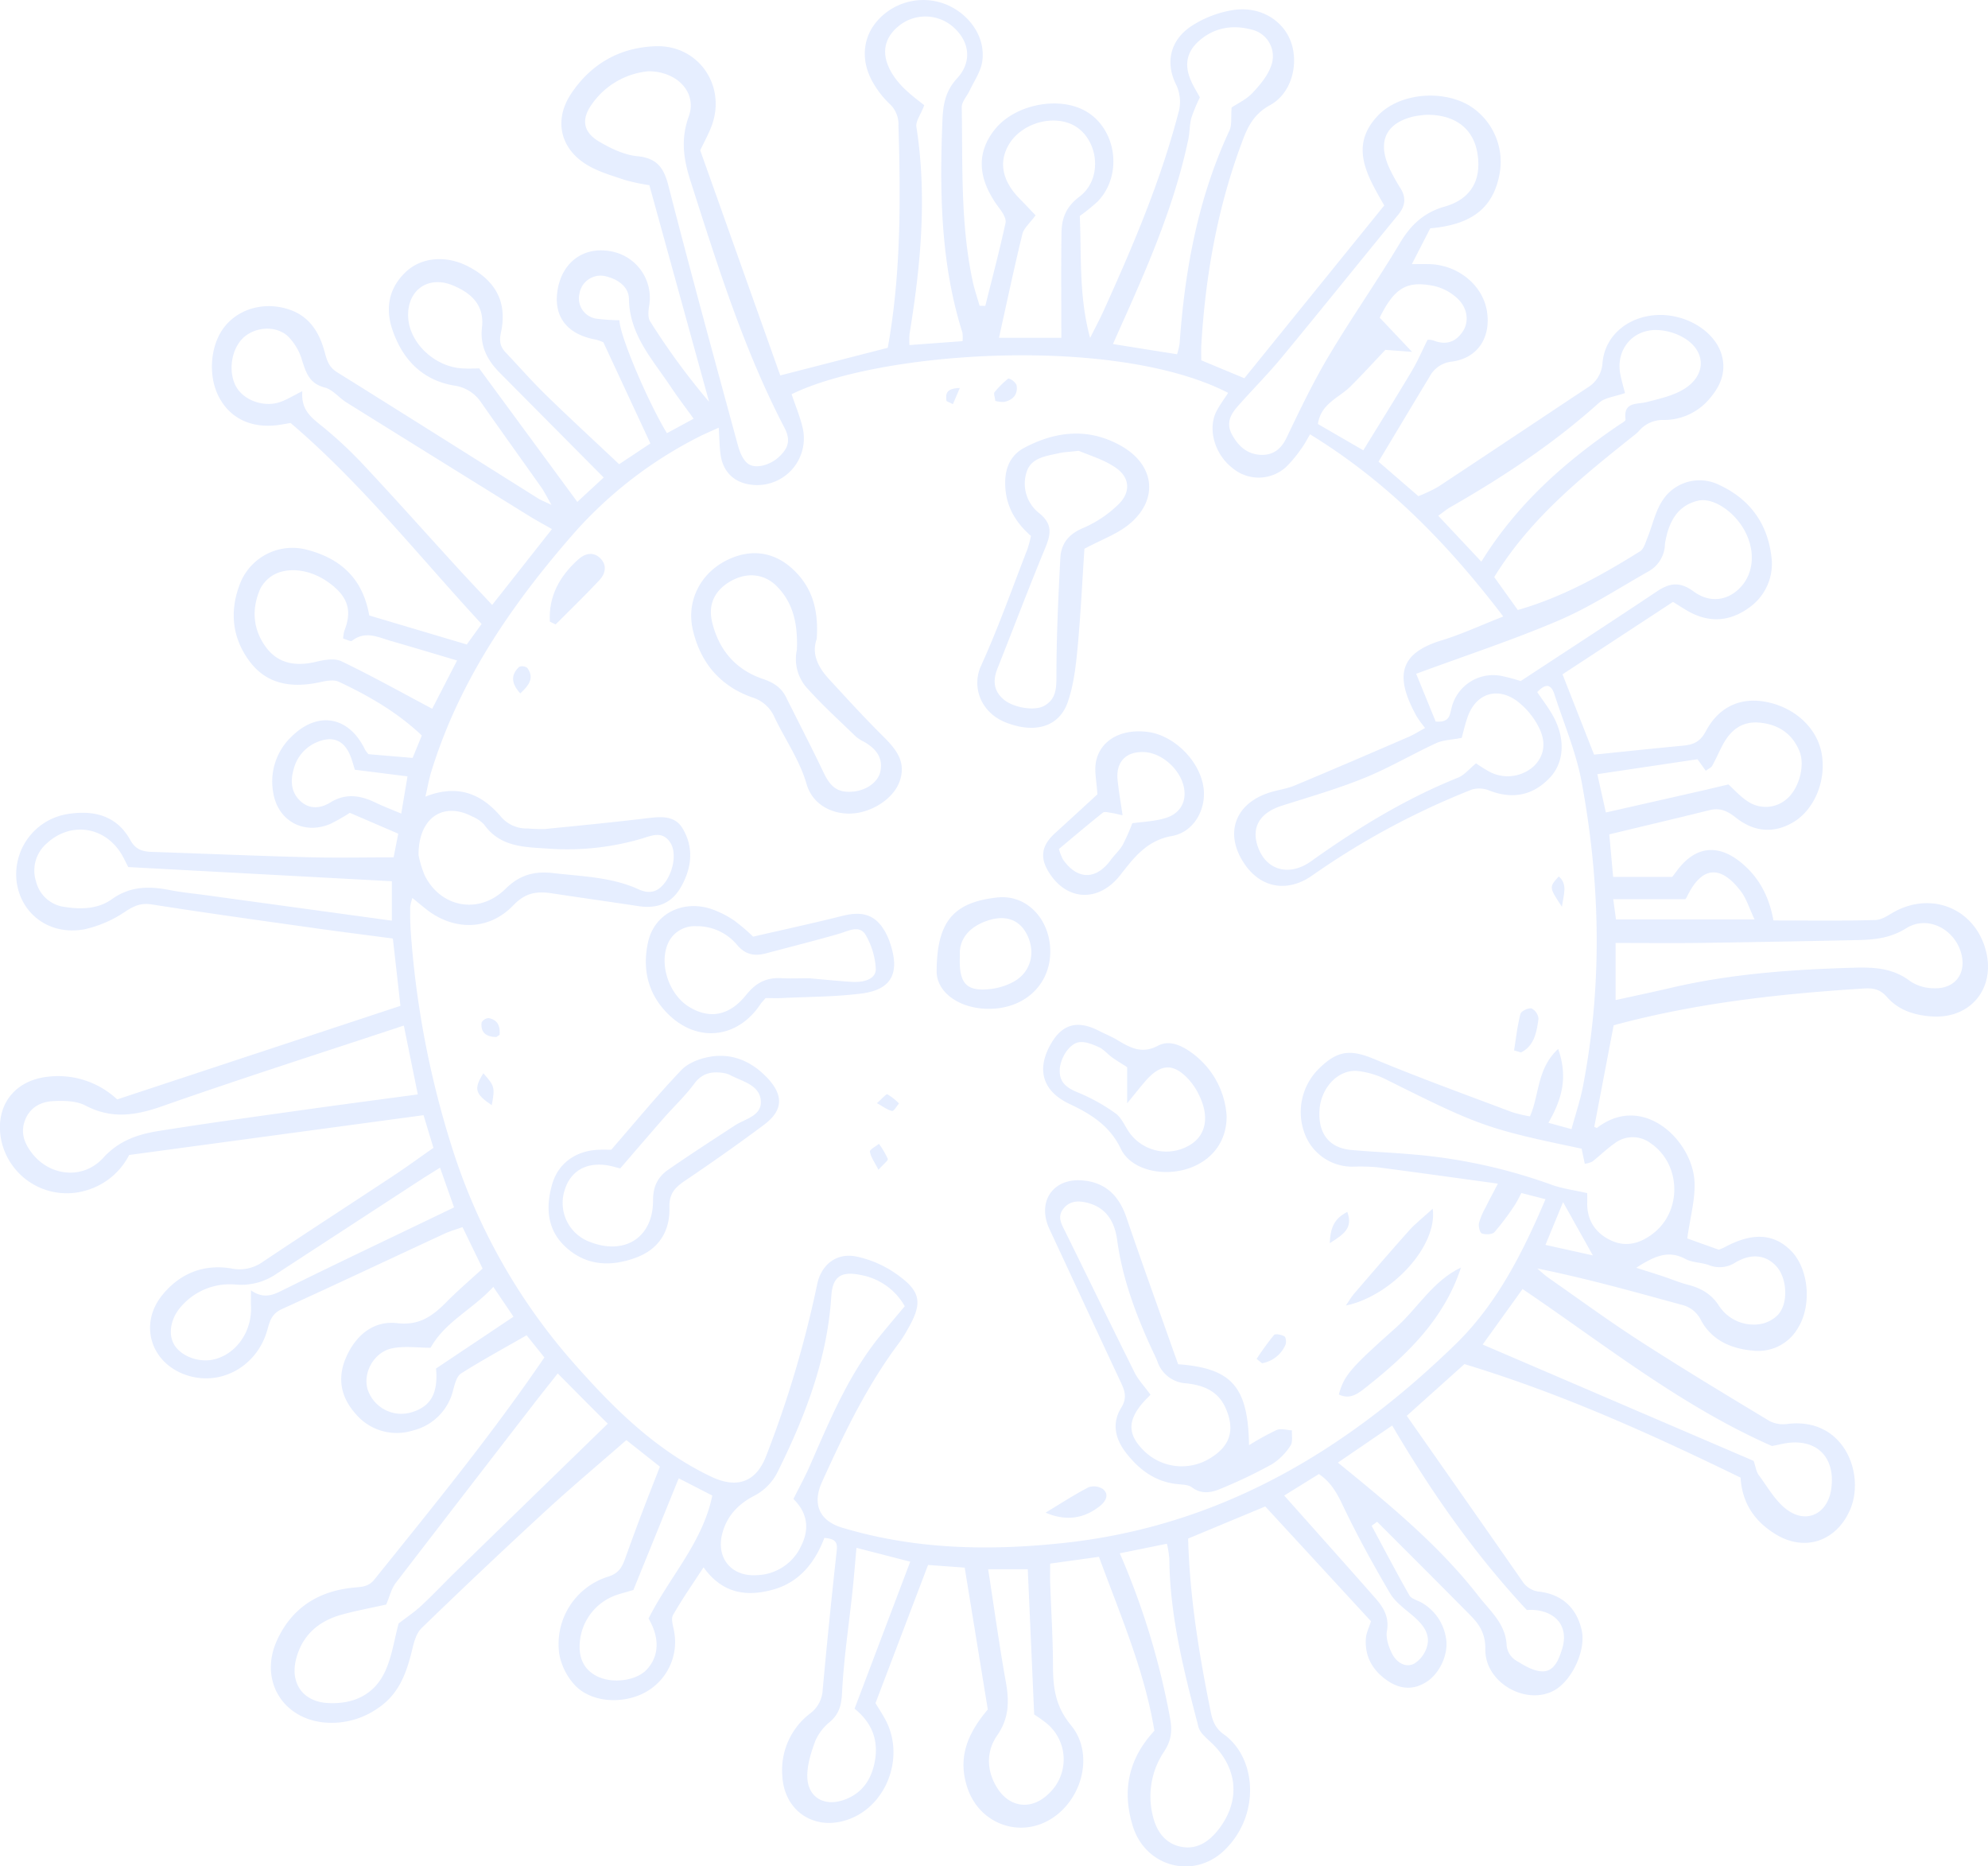 <svg xmlns="http://www.w3.org/2000/svg" width="586.598" height="550.577" viewBox="0 0 586.598 550.577"><defs><style>.a{opacity:0.1;}.b{fill:#0050ff;}</style></defs><g class="a" transform="translate(-3273.933 -1536.973)"><path class="b" d="M3750.074,1839.425c-1.966,10.3-3.835,20.1-5.722,29.985.217.066.7.366.86.243,13.514-10.33,27.991,3.626,28.708,15.747.31,5.243-1.268,10.6-2.126,16.909l9.3,3.328c.756-.316,1.208-.461,1.618-.683,8.23-4.461,14.561-4.157,19.661.955,5.247,5.26,6.258,15.984,2.148,22.7a13.484,13.484,0,0,1-13.284,6.795c-6.405-.536-12.2-3-15.4-8.993a8.547,8.547,0,0,0-5.875-4.574c-13.982-3.828-27.94-7.746-42.444-10.669,1.094.916,2.125,1.921,3.291,2.734,8.994,6.281,17.852,12.777,27.067,18.717,12.615,8.132,25.473,15.892,38.332,23.636a9.065,9.065,0,0,0,5.328.751c16.7-1.877,22.739,14.963,18.335,25.254-3.947,9.222-13.144,12.581-21.773,7.446-6.277-3.735-10.138-9.241-10.571-16.841-26.306-12.788-52.728-24.781-81.489-33.487l-17.014,15.255c11.5,16.436,22.843,32.613,34.13,48.827a6.791,6.791,0,0,0,5.213,3.074c6.579.889,10.8,4.837,12.269,11.322,1.3,5.745-2.62,14.367-7.623,17.488-8.2,5.117-20.92-1.72-20.8-11.8.053-4.473-1.611-7.211-4.265-9.9-9.176-9.3-18.442-18.516-27.675-27.763l-1.606,1.2c3.683,6.857,7.283,13.76,11.136,20.521.6,1.046,2.349,1.436,3.569,2.125a14.565,14.565,0,0,1,7.176,10.21c.978,4.621-1.62,10.509-5.587,13.115-3.831,2.517-7.716,2.3-11.416-.15-4.484-2.967-6.976-7.158-6.58-12.656.114-1.588.92-3.127,1.509-5.01l-31.2-33.863-22.763,9.47c.479,17.568,3.293,34.457,6.7,51.268.529,2.612,1.409,4.772,3.828,6.492,9.671,6.87,10.914,23.825.186,34.184-9.02,8.71-23.271,4.987-27.02-7.072-3.208-10.316-1.431-19.78,6.35-28.171-2.856-17.52-9.953-33.907-16.354-51.31l-14.4,1.993c0,2.14-.054,3.978.009,5.812.279,8.105.809,16.208.822,24.313.01,6.473.718,12.009,5.318,17.569,6.716,8.117,3.582,21.119-5.112,27.126-9.466,6.54-21.906,2.238-25.5-8.817-2.574-7.93-.721-14.985,6.064-22.956-2.242-13.765-4.491-27.578-6.817-41.856l-10.812-.782-15.509,40.75c1.17,1.975,2.379,3.72,3.292,5.608,5.207,10.766-.141,24.551-11.041,28.614-10.027,3.736-19.217-2.193-19.75-12.83a21.012,21.012,0,0,1,8.082-18.241,9.2,9.2,0,0,0,3.833-7.048q1.887-20.648,4.167-41.259c.3-2.7-.962-3.354-3.674-3.573-2.745,7.251-7.371,13.147-15.3,15.293-7.657,2.073-14.749,1.171-20.348-6.628-3.31,5.089-6.39,9.471-9.016,14.109-.652,1.151.052,3.152.323,4.729a16.932,16.932,0,0,1-8.566,18.083c-6.64,3.559-15.881,2.968-20.681-2.125a18.355,18.355,0,0,1-4.635-9.27,20.825,20.825,0,0,1,14.406-22.761c3.11-.965,4.108-2.762,5.011-5.267,1.617-4.484,3.253-8.962,4.94-13.419s3.443-8.881,5.345-13.773l-9.9-7.828c-8.041,7.031-16.194,13.865-24.012,21.063q-18.419,16.958-36.4,34.388c-1.505,1.454-2.224,3.983-2.739,6.149-1.632,6.867-3.833,13.24-10.117,17.456a23.814,23.814,0,0,1-14.8,4.317c-13.1-.607-20.491-12.4-14.989-24.376,4.351-9.471,12.133-14.438,22.405-15.464,2.391-.239,4.506-.161,6.3-2.4,17.159-21.355,34.516-42.553,50.164-65.524l-5.246-6.536c-6.658,3.821-13.119,7.333-19.323,11.252-1.28.808-1.858,3.065-2.317,4.774a16.135,16.135,0,0,1-11.975,12.08,15.839,15.839,0,0,1-16.895-5c-4.344-4.885-5.408-10.539-2.74-16.623,2.856-6.516,8.1-10.859,15.02-10.056,6.743.782,10.616-2.229,14.7-6.353,3.336-3.366,6.955-6.45,10.553-9.754-2.02-4.16-3.877-7.982-5.937-12.224-1.916.69-3.686,1.179-5.33,1.941-16,7.412-31.942,14.945-47.99,22.247-2.832,1.288-3.487,3.276-4.217,5.961-3.116,11.455-14.778,17.375-25.165,13.039-9.6-4.008-12.509-14.878-5.978-23.023,5.179-6.459,12.167-9.294,20.284-8a11.86,11.86,0,0,0,9.322-1.82c12.869-8.617,25.875-17.029,38.794-25.57,3.767-2.49,7.414-5.163,11.7-8.157l-2.913-9.639-86.865,11.738a20.684,20.684,0,0,1-12.851,10.5,19.773,19.773,0,0,1-24.812-14.472c-2.2-10.159,3.513-18.1,13.88-19.131a25.524,25.524,0,0,1,20.249,6.712l83.58-27.6c-.746-6.621-1.478-13.126-2.236-19.861-8.19-1.085-15.957-2.057-23.707-3.152-15.812-2.233-31.634-4.414-47.407-6.9-3.173-.5-5.171.379-7.753,2.047a34.832,34.832,0,0,1-12.221,5.3c-10.134,1.83-18.52-4.373-19.9-13.852a18.01,18.01,0,0,1,15.075-20.175c7.656-1.21,14.428.428,18.445,7.693,1.563,2.827,3.615,3.393,6.379,3.485,15.256.507,30.508,1.167,45.766,1.57,8.337.221,16.685.04,25.542.04l1.373-6.987-14.287-6.146a62.409,62.409,0,0,1-5.529,3.159c-7.925,3.543-15.845-.742-17.109-9.32a18.238,18.238,0,0,1,5.443-16.333c7.776-7.682,16.96-5.993,21.69,3.88a9.151,9.151,0,0,0,1,1.314l13.028,1.1,2.712-6.618c-7.232-6.869-15.652-11.691-24.46-15.839-1.467-.691-3.638-.307-5.375.073-8.014,1.755-15.522.987-20.779-5.843-5.486-7.127-6.244-15.4-2.807-23.709a16.608,16.608,0,0,1,19.558-9.467c9.789,2.549,16.461,8.4,18.351,19.378l28.786,8.563,4.363-6.05c-18.521-20.012-35.333-41.371-56.353-59.292-1.373.216-2.98.56-4.6.711-7.576.7-13.5-2.375-16.657-8.591-3.285-6.468-2.354-15.713,2.1-20.918,4.492-5.244,11.987-7.031,18.944-4.6,6.091,2.131,8.847,7.053,10.342,12.755.637,2.431,1.326,4.262,3.6,5.679,19.829,12.358,39.583,24.836,59.37,37.263.75.471,1.6.777,3.889,1.863-1.5-2.586-2.153-3.946-3.011-5.163-5.911-8.375-11.911-16.687-17.779-25.093a11.361,11.361,0,0,0-8.076-4.961c-9.3-1.637-15.128-7.714-18.084-16.455-2.158-6.38-1.05-12.338,3.981-17.076,4.609-4.341,11.795-4.9,18.066-1.75,8.484,4.259,11.938,10.744,9.961,19.771-.541,2.47-.174,4.092,1.419,5.768,3.94,4.149,7.707,8.475,11.8,12.466,6.993,6.815,14.183,13.429,21.673,20.489l9.231-6.12-13.886-29.858a15.777,15.777,0,0,0-2.2-.771c-8.618-1.545-12.683-6.927-11.248-14.939s7.695-12.533,15.471-11.145a13.911,13.911,0,0,1,11.487,16.118c-.238,1.507-.426,3.472.313,4.612a207.427,207.427,0,0,0,17.388,23.72l-17.633-63.924a61.311,61.311,0,0,1-7.143-1.513c-3.807-1.288-7.8-2.406-11.2-4.445-7.939-4.755-9.909-13.211-4.793-20.951,5.893-8.916,14.538-13.82,25.211-14.084,12.407-.307,20.584,11.57,16.384,23.26-.96,2.673-2.392,5.177-3.459,7.446l23.62,66.407,31.724-8.155c3.939-21.841,3.8-43.745,3.156-65.679a8.158,8.158,0,0,0-2.625-6.291,27.238,27.238,0,0,1-5.168-6.774c-3.571-6.592-2.581-13.6,2.262-18.47a18.032,18.032,0,0,1,20.469-3.682c6.7,3.2,10.9,9.914,9.737,16.708-.5,2.9-2.388,5.571-3.682,8.328-.773,1.647-2.341,3.274-2.315,4.889.283,17.149-.4,34.375,3.218,51.311.524,2.451,1.351,4.837,2.038,7.253l1.689.055c2.033-8.155,4.185-16.284,5.976-24.491.272-1.245-.871-3.049-1.793-4.266-6.491-8.569-6.967-16.408-1.266-23.428,5.722-7.046,18.118-9.7,26.122-5.584,9.626,4.944,11.8,19.064,4.085,27a56.008,56.008,0,0,1-5.248,4.232c.53,11.728-.3,23.758,3.049,35.989,1.332-2.67,2.751-5.3,3.982-8.017,8.564-18.9,16.708-37.947,21.992-58.095a11.73,11.73,0,0,0-.705-8.839c-3.116-6.429-1.554-12.9,4.526-16.985a31.621,31.621,0,0,1,12.444-4.8c7.78-1.2,14.538,2.9,16.923,9.14,2.493,6.523.444,15.364-6.1,18.937-5.585,3.05-7.1,7.724-8.932,12.776-6.792,18.763-10.146,38.194-11.319,58.049-.083,1.4-.01,2.806-.01,4.428l12.714,5.29,41.279-50.97c-5.121-8.914-10.384-17.557-1.863-26.512,6.216-6.532,18.527-7.71,26.648-3.141a19.5,19.5,0,0,1,9.142,20.839c-1.96,9.664-8.238,14.509-20.357,15.552l-5.425,10.565c2.013,0,3.515-.027,5.015,0,8.706.184,16.126,6.347,17.2,14.272,1.017,7.516-2.829,13.441-10.34,14.474a8.412,8.412,0,0,0-6.667,4.5c-4.937,8.139-9.815,16.313-15.05,25.029l11.759,10.168a43.85,43.85,0,0,0,5.777-2.713c14.723-9.708,29.379-19.518,44.078-29.261a9.133,9.133,0,0,0,4.493-7.464c.758-7.89,7.362-13.384,15.663-13.958,8.658-.6,17.375,4.569,19.466,11.644,1.419,4.8-.176,8.991-3.226,12.613a17.578,17.578,0,0,1-13.721,6.675,9.258,9.258,0,0,0-7.486,3.3,12.664,12.664,0,0,1-1.619,1.406c-15.115,12.078-30.267,24.118-41.036,41.635l6.948,9.71c13.164-3.753,24.753-10.252,36.059-17.288,1.153-.717,1.644-2.642,2.232-4.092,1.42-3.507,2.217-7.374,4.17-10.537a13.013,13.013,0,0,1,16.944-4.987c8.892,4.087,14.2,11.219,15.4,20.908a15.809,15.809,0,0,1-6.924,15.562c-5.576,3.918-11.509,4.2-17.513.846-1.451-.81-2.838-1.734-4.568-2.8l-32.6,21.37,9.307,23.69c8.881-.9,17.614-1.833,26.356-2.658,3.012-.284,5-1.174,6.637-4.257,3.9-7.338,10.381-10.1,17.9-8.618,8.418,1.655,14.912,7.71,16.256,15.155,1.463,8.109-2.172,16.8-8.638,20.475-5.89,3.35-11.624,2.493-16.68-1.523-2.47-1.962-4.644-2.967-7.735-2.2-9.689,2.4-19.406,4.692-29.6,7.144.39,4.333.743,8.241,1.131,12.557h17.445c.449-.59.878-1.136,1.288-1.7,5.347-7.281,11.986-8.239,18.944-2.6,5.4,4.38,8.4,10.218,9.627,17.143,10.162,0,20.163.17,30.149-.135,2.142-.065,4.249-1.818,6.344-2.85,11.175-5.5,23.317.125,26.263,12.19,2.663,10.9-4.591,19.753-15.81,19.119-5.131-.29-10.023-1.793-13.467-5.759-2.038-2.346-4.124-2.664-6.9-2.49C3799.034,1830.141,3774.44,1832.836,3750.074,1839.425ZM3486,1663.132c-2.65,1.221-4.375,1.928-6.02,2.787a123.9,123.9,0,0,0-36.565,28.2c-18.393,21.017-33.986,43.605-42.263,70.618-.641,2.091-1.009,4.264-1.7,7.238,9.743-3.851,16.6-.659,22.158,5.758a9.883,9.883,0,0,0,8.072,3.636,48.339,48.339,0,0,0,5,.163c10.181-1,20.365-2,30.521-3.224,3.994-.482,7.949-.722,10.194,3.12,3.275,5.6,2.687,11.419-.427,17.028-2.8,5.047-7.125,6.667-12.664,5.821-8.478-1.294-16.974-2.468-25.452-3.762-4.4-.671-7.825-.28-11.42,3.484-7.272,7.615-17.732,7.595-25.884,1.079-1.2-.957-2.379-1.935-3.938-3.2a14.539,14.539,0,0,0-.655,2.663c0,2.383,0,4.772.171,7.148a273.055,273.055,0,0,0,12.166,63.74,175.852,175.852,0,0,0,35.932,63.662c11.7,13.277,24.2,25.706,40.53,33.484,7.624,3.633,13.259,1.673,16.253-6.117a320.553,320.553,0,0,0,15.045-50.611c1.177-5.739,5.611-9.335,11.419-8.231a31.6,31.6,0,0,1,11.615,4.95c7.719,5.3,8.216,8.736,3.575,16.7a36.04,36.04,0,0,1-2.275,3.636c-9.557,12.654-16.357,26.833-22.874,41.172-2.986,6.568-.839,11.535,5.934,13.566,21.366,6.406,43,6.878,65.12,4.53,46.125-4.9,83.287-27.045,115.718-58.52,12.26-11.9,19.889-26.97,26.68-42.916l-7.148-1.83a36.784,36.784,0,0,1-1.934,3.587,79.842,79.842,0,0,1-5.968,7.942c-.666.731-2.633.8-3.731.407-.605-.216-1.05-2.1-.845-3.086a20.235,20.235,0,0,1,1.939-4.581c1-2.037,2.08-4.034,3.635-7.031-12.608-1.725-24.14-3.348-35.689-4.844a59.617,59.617,0,0,0-7.092-.159,14.984,14.984,0,0,1-14.044-9.28,17.976,17.976,0,0,1,4.166-19.783c5.367-5.238,9.179-5.6,16.136-2.7,13.4,5.589,27.068,10.523,40.652,15.658a41.5,41.5,0,0,0,5.339,1.265c2.845-6.488,1.985-14.018,8.322-19.9,3.018,8.571.95,15.112-2.888,21.8l6.824,1.861c1.231-4.552,2.612-8.609,3.411-12.777,5.734-29.873,5.1-59.8-.411-89.571-1.633-8.821-5.256-17.277-8.029-25.88-1.129-3.5-2.911-2.936-5.087-.7,1.7,2.544,3.469,4.8,4.8,7.286,3.547,6.6,3.158,13.532-1.124,18.018-4.958,5.194-10.88,6.375-17.663,3.8a7.959,7.959,0,0,0-5.227-.378,226.925,226.925,0,0,0-47.1,25.323c-7.041,5-14.85,3.99-19.822-3.01-6.319-8.9-3.319-18.026,7.068-21.369,2.474-.8,5.126-1.116,7.507-2.109,11.212-4.675,22.367-9.49,33.521-14.3,1.619-.7,3.122-1.668,4.958-2.663a37.127,37.127,0,0,1-2.462-3.365c-6.455-11.649-5.444-18.6,7.348-22.493,5.844-1.776,11.432-4.391,18.174-7.033-16.367-21.473-34.256-39.807-57.007-53.737-1.032,1.712-1.651,2.964-2.475,4.059a38.387,38.387,0,0,1-4.531,5.5,11.987,11.987,0,0,1-15.748.495c-5.489-4.177-7.628-11.839-4.708-17.161.969-1.765,2.175-3.4,3.294-5.127-33.191-17.121-102.812-12.348-128.818.4,1.114,3.34,2.517,6.635,3.3,10.072a13.775,13.775,0,0,1-14.48,16.691c-5.373-.389-8.924-3.487-9.75-8.758C3486.226,1668.966,3486.237,1666.585,3486,1663.132Zm254.615,212.691c-27.892-5.834-30.221-6.707-57.318-20.228a25.3,25.3,0,0,0-8.767-2.684c-5.761-.518-10.813,4.932-11.248,11.474-.463,6.958,2.815,11.215,9.353,11.824,5.693.529,11.417.73,17.113,1.233a158.8,158.8,0,0,1,41.773,8.947c3.284,1.223,6.865,1.654,10.756,2.553,0,.524.02,1.69,0,2.856-.107,5.416,2.7,9.215,7.336,11.247,4.535,1.985,8.9.492,12.619-2.617,8.122-6.788,7.518-20.194-1.163-26.145a8.777,8.777,0,0,0-10.673-.055c-2.335,1.617-4.377,3.652-6.621,5.408a7.1,7.1,0,0,1-2.223.647C3741.247,1878.821,3740.973,1877.515,3740.619,1875.824ZM3391.556,2015.89c2.11-1.634,4.56-3.269,6.694-5.244,3.491-3.232,6.744-6.717,10.153-10.039,14.8-14.418,29.614-28.814,44.87-43.652-2.344-2.342-4.83-4.815-7.3-7.3-2.424-2.433-4.836-4.876-7.464-7.526-2.687,3.408-4.767,6-6.8,8.629q-20.522,26.539-40.97,53.134c-1.322,1.73-1.841,4.075-2.856,6.421-4.211.938-8.655,1.75-13,2.937-6.906,1.889-11.815,6.077-13.6,13.232-1.773,7.09,2.068,12.449,9.293,12.873,7.551.443,13.784-2.377,17-9.349C3389.611,2025.6,3390.289,2020.57,3391.556,2015.89Zm45.241-322.833c-2.631-1.509-4.7-2.618-6.7-3.854q-26.979-16.722-53.922-33.5c-2.215-1.382-4.06-3.811-6.418-4.413-4.544-1.16-5.524-4.366-6.718-8.1a16.378,16.378,0,0,0-4.23-7.093c-3.648-3.24-9.675-2.674-13.1.536-3.6,3.379-4.55,10.2-2.017,14.545,2.375,4.07,8.447,6.106,13.208,4.286,1.846-.7,3.561-1.754,6.241-3.1-.458,5.575,2.7,7.814,5.873,10.378a123.064,123.064,0,0,1,12.488,11.7c9.266,9.906,18.291,20.037,27.441,30.051,3.329,3.643,6.736,7.215,10.215,10.934Zm-43.708,146.451c-24.459,8.108-48.015,15.625-71.336,23.809-7.832,2.748-14.882,3.829-22.557-.192-2.734-1.432-6.46-1.5-9.685-1.321-3.667.2-6.893,1.983-8.266,5.815-1.359,3.793.077,7.043,2.424,9.911,5.307,6.485,14.879,7.42,20.73,1,4.61-5.061,10.143-6.923,16.224-7.9,14.093-2.257,28.24-4.183,42.376-6.171,11.28-1.586,22.575-3.064,34.215-4.638C3395.857,1853.132,3394.593,1846.91,3393.089,1839.507Zm72.252-281.518a22.952,22.952,0,0,0-16.931,9.962c-3.033,4.37-2.331,8.083,2.385,10.84,3.42,2,7.332,3.883,11.177,4.259,5.843.571,7.829,3.4,9.2,8.74,6.562,25.57,13.545,51.033,20.477,76.507.525,1.931,1.4,4.15,2.851,5.357,2.145,1.789,6.505.613,9.156-1.791,3.044-2.758,3.593-5.158,1.715-8.767-12.041-23.13-19.74-47.9-27.65-72.6-2.076-6.486-3.016-12.4-.546-19.2C3479.667,1564.419,3473.946,1558.059,3465.342,1557.989Zm229.5,12.847a30.189,30.189,0,0,0-3.653.463c-8.182,1.889-10.85,7.218-7.432,14.972a52.522,52.522,0,0,0,3.429,6.262c1.744,2.833,1.393,5.256-.71,7.818-11.5,14.006-22.833,28.142-34.378,42.107-4.1,4.958-8.677,9.514-12.932,14.346-2.122,2.41-3.544,5-1.681,8.413s4.457,5.7,8.316,5.925c3.626.208,6.083-1.533,7.759-5.039,3.9-8.163,7.833-16.359,12.453-24.124,6.7-11.262,14.247-22.017,20.97-33.265,3.229-5.4,7.063-9.039,13.291-10.82,7.879-2.253,10.95-8.072,9.56-15.939C3708.576,1574.865,3703.269,1570.76,3694.838,1570.836Zm16.581,362.766,79.958,34.327c.552,1.59.728,3.138,1.532,4.221,2.656,3.581,4.967,7.8,8.464,10.292,5.887,4.2,11.942.87,12.917-6.334,1.319-9.754-4.915-15.325-14.707-13.144-.925.206-1.854.39-2.782.584-26.789-11.761-49.479-29.994-73.61-46.317Zm-6.179-178.962c-3.1.607-5.532.629-7.542,1.558-7.12,3.293-13.921,7.326-21.173,10.265-7.9,3.2-16.15,5.587-24.3,8.168-6.61,2.093-9.215,6.455-7.07,12.324,2.488,6.81,9.258,8.633,15.614,4.1,13.6-9.7,27.747-18.4,43.324-24.652,1.937-.777,3.426-2.669,5.375-4.249a41.1,41.1,0,0,0,4.282,2.646,11.5,11.5,0,0,0,12.658-1.714c3.144-2.957,3.966-7.1,1.454-11.811a22.474,22.474,0,0,0-6.316-7.514c-6.052-4.373-12.312-2.06-14.667,4.993C3706.141,1750.975,3705.618,1753.268,3705.24,1754.639Zm-67.892-185.962c1.84-1.236,4.336-2.375,6.083-4.223,2.219-2.347,4.495-5.031,5.552-8a8.053,8.053,0,0,0-5.607-10.721c-5.27-1.417-10.425-.841-14.893,2.664-4.354,3.414-5.339,7.537-3.04,12.595.78,1.716,1.788,3.329,2.536,4.7a48.936,48.936,0,0,0-2.511,6.051c-.548,2.05-.47,4.259-.909,6.347-4.039,19.216-11.8,37.1-19.795,54.892-.736,1.637-1.459,3.281-2.437,5.481l18.921,3.017a22.673,22.673,0,0,0,.752-3.17c1.533-21.733,5.409-42.9,14.705-62.835C3637.479,1573.824,3637.105,1571.632,3637.348,1568.678Zm85.284,169.21c13.994-9.188,27.15-17.731,40.192-26.448,3.775-2.522,6.794-2.964,10.835.007,4.99,3.67,10.43,2.632,14.1-1.506,3.786-4.27,4.106-10.836.813-16.692-3.131-5.569-9.329-9.657-13.734-8.551-6.14,1.543-8.481,6.39-9.536,12.1a5.262,5.262,0,0,0-.1.707,9.44,9.44,0,0,1-5.041,8.127c-8.662,4.911-17.086,10.426-26.195,14.324-13.479,5.769-27.467,10.35-42.167,15.78l5.754,14.088c4.281.355,4.127-2.032,4.707-4.087a12.614,12.614,0,0,1,14.685-9.368A51.27,51.27,0,0,1,3722.632,1737.888ZM3540.9,1922.306a18.7,18.7,0,0,0-13.094-9.231c-5.749-1.184-8.221.542-8.582,6.258-1.165,18.425-7.6,35.181-15.665,51.5a15.949,15.949,0,0,1-7.224,7.465c-4.365,2.283-7.644,5.578-9.118,10.461-2.282,7.561,2.337,13.485,10.26,12.87a14.852,14.852,0,0,0,12.921-8.764c2.705-5.478,1.335-10.12-2.354-13.7,1.788-3.584,3.467-6.615,4.849-9.776,5.819-13.3,11.342-26.748,20.6-38.182C3535.871,1928.281,3538.319,1925.4,3540.9,1922.306Zm209.749-107.16v16.848c5.746-1.267,11.06-2.379,16.344-3.616,17.74-4.151,35.776-5.41,53.927-5.933,6.059-.174,11.616.1,16.689,4.007a12.647,12.647,0,0,0,6.713,2.049c6.586.366,10.148-4.547,8.15-10.822-2.168-6.806-9.908-10.744-16.079-6.876-4.8,3.007-9.5,3.385-14.586,3.494q-22.866.49-45.735.828C3767.776,1815.239,3759.479,1815.147,3750.646,1815.147Zm-361.095-18.211-77.783-4.183c-.906-1.768-1.3-2.624-1.769-3.437-4.927-8.589-15.234-10.145-22.377-3.451a10.53,10.53,0,0,0-3.065,11.112,9.972,9.972,0,0,0,8.61,7.563c4.852.775,9.8.539,13.8-2.321,5.4-3.867,11-3.867,17.043-2.676,3.5.691,7.076,1.016,10.618,1.5l54.922,7.525Zm214.794,198.255a222.934,222.934,0,0,1,14.855,48.736c.741,4.081.143,6.806-1.761,9.726a23.692,23.692,0,0,0-3.315,19.11c1.035,4.349,3.573,8.029,8.231,8.986s8.252-1.43,11.072-5.026c6.61-8.434,5.807-18.167-2.01-25.6-1.471-1.4-3.388-2.914-3.854-4.7-4.25-16.306-8.458-32.642-8.6-49.672a30.752,30.752,0,0,0-.709-4.382ZM3568.7,1636.627h18.4c0-10.54-.1-20.711.046-30.879.06-4.31,1.243-7.7,5.312-10.771,7.61-5.751,5.268-18.753-3.261-21.714-6.229-2.163-14.134.647-17.508,6.224-3.154,5.214-2.076,10.827,3.057,16.05,1.748,1.779,3.455,3.6,4.75,4.949-1.719,2.371-3.477,3.8-3.9,5.552C3573.136,1616.136,3570.99,1626.311,3568.7,1636.627ZM3397.434,1789.2a29.967,29.967,0,0,0,1.832,6.037c4.7,9.481,16.038,11.648,23.865,3.908,4.3-4.253,8.707-5.227,14.111-4.6,8.489.977,17.144,1.142,25.112,4.773,3.412,1.555,5.916.688,7.993-2.282,2.456-3.513,3.163-8.733,1.388-11.463-2.269-3.488-5.272-2.2-8.257-1.264a77.93,77.93,0,0,1-28.239,2.969c-6.8-.415-13.8-.54-18.412-7.013a9.794,9.794,0,0,0-3.5-2.408C3404.873,1773.389,3397.385,1778.045,3397.434,1789.2Zm313.6-86.537c10.63-17.182,24.753-29.472,40.4-40.193.784-.537,2.208-1.261,2.146-1.744-.7-5.35,3.36-4.382,6.351-5.168,3.652-.96,7.521-1.8,10.7-3.693,7.151-4.249,6.774-11.861-.625-15.667a16.942,16.942,0,0,0-7.5-1.876c-7.126.017-11.821,6.059-10.47,13.031.391,2.02.99,4,1.386,5.572-2.9,1.042-5.9,1.289-7.685,2.89-13.386,12.031-28.274,21.86-43.832,30.767-1.169.67-2.216,1.554-3.592,2.531Zm-153.083-65.05a12.67,12.67,0,0,0-.016-2.434c-6.426-20.342-6.764-41.243-5.937-62.286.189-4.816.732-8.881,4.349-12.816,4.595-5,3.593-11-1.2-15.188a12.441,12.441,0,0,0-16.364.041c-4.507,3.889-4.9,9.005-.986,14.713a25.592,25.592,0,0,0,3.8,4.241c1.733,1.6,3.65,3,5.064,4.138-1.083,2.823-2.58,4.73-2.326,6.366,3.19,20.531,1.292,40.855-2.036,61.149a23.889,23.889,0,0,0-.018,3.23Zm-182.779,87.73a11.7,11.7,0,0,1,.371-2.3c2.423-6.079.994-10.3-4.942-14.453-6.13-4.286-13.8-4.573-17.852-.6a9.39,9.39,0,0,0-2.1,2.86c-2.545,5.946-2.046,11.833,1.71,16.974,3.633,4.973,8.891,5.787,14.776,4.384,2.424-.578,5.5-1.141,7.536-.164,8.974,4.305,17.677,9.176,26.792,14.008l7.338-14.235c-6.739-2-13.1-3.92-19.493-5.761-3.788-1.092-7.573-3.1-11.479-.077C3377.4,1726.315,3376.149,1725.6,3375.173,1725.34Zm349.281,286.587c-15.687-16.872-28.3-34.983-39.724-54.437l-16.028,10.943c15.363,12.492,29.912,24.465,41.55,39.442,3.419,4.4,8.035,8.186,8.249,14.568a5.956,5.956,0,0,0,2.463,4.174c2.5,1.557,5.4,3.382,8.147,3.4,3.46.027,4.8-3.558,5.736-6.539,1.943-6.166-1.225-10.781-7.778-11.536A16.926,16.926,0,0,0,3724.454,2011.927Zm-197.8-18.353c-.449,4.917-.764,8.938-1.192,12.945-1.062,9.933-2.572,19.842-3.063,29.8-.178,3.633-.815,6.158-3.487,8.514a15.167,15.167,0,0,0-4.36,5.575c-1.286,3.467-2.52,7.263-2.4,10.874.2,5.915,4.986,8.642,10.662,6.7,5.512-1.883,8.335-6.111,9.292-11.641q1.595-9.2-6.015-15.309c5.444-14.376,10.822-28.578,16.423-43.368Zm-122.885-112.144c-2.536,1.591-4.148,2.57-5.728,3.6q-21.216,13.828-42.436,27.65a18.42,18.42,0,0,1-12.051,3.241,18.965,18.965,0,0,0-16.048,6.317c-3.139,3.431-4.012,8-2.309,11.168,1.92,3.57,7.291,5.654,11.834,4.592,6.593-1.543,11.28-8.227,10.965-15.6-.054-1.264-.008-2.533-.008-4.775,4.2,2.906,7.122,1.058,10.384-.556,14.694-7.271,29.516-14.285,44.292-21.392,1.637-.787,3.274-1.577,5.248-2.528C3406.525,1889.214,3405.282,1885.7,3403.772,1881.431ZM3577.2,1999.908h-11.689c1.784,11.54,3.273,22.381,5.2,33.143,1.021,5.7,1.039,10.7-2.535,15.851-3.308,4.766-3.188,10.472.041,15.571,3.736,5.9,10.225,6.5,15.174,1.619a13.786,13.786,0,0,0-1.315-21.272c-1.264-.971-2.612-1.832-2.99-2.094C3578.433,2027.811,3577.82,2013.89,3577.2,1999.908Zm-111.9,14.52c6.384-12.6,15.94-22.38,18.813-36.272l-9.911-5.087-13.379,32.952c-1.591.461-2.967.834-4.326,1.257a16.15,16.15,0,0,0-11.534,15.364c-.036,3.89,1.476,6.93,5.019,8.762,4.517,2.336,11.566,1.439,14.7-1.828,3.466-3.615,3.944-8.58,1.321-13.848C3465.6,2014.915,3465.143,2014.127,3465.305,2014.428Zm282.465-237.77c10.054-2.281,19.094-4.327,28.13-6.385,2.652-.6,5.295-1.245,8.041-1.892,1.748,1.566,3.485,3.573,5.629,4.948a9.469,9.469,0,0,0,11.881-.922c3.391-3.14,5.156-9.688,3.438-13.869-2.09-5.083-6.132-7.81-11.537-8.369-5.059-.522-8.664,1.773-11.312,6.941-.978,1.908-1.833,3.883-2.875,5.754-.309.554-1.069.857-1.9,1.482l-2.447-3.4-29.561,4.4C3746.114,1769.188,3746.972,1773.056,3747.771,1776.658Zm-295.7-98.82c-10.664-10.743-20.683-20.828-30.693-30.923-3.673-3.7-5.86-7.913-5.22-13.39.764-6.541-3.175-10.133-8.63-12.376-7.346-3.022-13.565,1.516-13.148,9.449.39,7.434,7.581,14.395,15.636,15.026,2.1.164,4.221.025,5.316.025l28.957,39.382Zm230.653-37.659c-3.74,3.935-6.939,7.462-10.317,10.809-3.422,3.389-8.776,5.068-9.584,11.076l13.385,7.747c4.925-8.023,9.69-15.638,14.288-23.354,1.727-2.9,3.063-6.027,4.674-9.244a5.526,5.526,0,0,1,1.741.2c3.647,1.445,6.554.53,8.676-2.7,1.881-2.861,1.424-6.912-1.643-9.733a15.053,15.053,0,0,0-6.721-3.615c-8.176-1.712-11.821.516-16.181,9.311l9.549,10.092Zm-280.126,300.5,22.858-15.282-5.956-8.809c-6.052,6.635-14.153,10.189-18.51,17.972-3.687,0-7.568-.563-11.209.132-5.414,1.033-8.794,7.107-7.4,12.042a10.464,10.464,0,0,0,13.105,6.826C3401.088,1951.831,3403.24,1947.96,3402.594,1940.68Zm250.273,37.474c9.322,10.479,18.174,20.365,26.94,30.326,2.376,2.7,4.1,5.558,3.364,9.647-.381,2.114.529,4.735,1.569,6.76,1.258,2.448,3.883,4.213,6.511,2.841a8.849,8.849,0,0,0,3.846-5.382c.815-3.556-1.4-6.237-4.053-8.541-2.47-2.147-5.384-4.145-6.982-6.867-5.037-8.581-9.85-17.327-14.113-26.311-1.7-3.573-3.5-6.548-6.844-8.818Zm103.856-67.193c3.357,1.069,5.615,1.763,7.855,2.507,2.472.822,4.886,1.856,7.4,2.5,3.8.975,6.842,2.655,9.113,6.112a12.254,12.254,0,0,0,11.633,5.577,9.589,9.589,0,0,0,5.971-2.961c3-3.518,2.475-10.56-.433-13.967-2.943-3.448-7.328-4.231-12.222-1.35a8.475,8.475,0,0,1-7.914.772c-2.217-.795-4.836-.693-6.851-1.779C3766.1,1905.585,3761.975,1907.625,3756.723,1910.962Zm-364.39-133.98,1.844-10.986-15.535-1.951c-.46-1.474-.752-2.587-1.152-3.66-1.85-4.953-5.205-6.493-9.983-4.5a11.71,11.71,0,0,0-6.848,7.743c-.988,3.289-1.018,6.669,1.6,9.353,2.763,2.833,6.132,2.58,9.152.718,4.636-2.859,8.986-2.064,13.483.113C3386.984,1774.827,3389.17,1775.645,3392.333,1776.982Zm64.383-145.544c.024,4.48,8.469,24.25,14.012,33.32l7.877-4.268c-2.437-3.386-4.718-6.361-6.791-9.474-5.339-8.013-12.133-15.246-12.3-25.877-.055-3.551-3.18-5.729-6.656-6.613a6.319,6.319,0,0,0-7.956,5.135,6.044,6.044,0,0,0,5.048,7.329A55.915,55.915,0,0,0,3456.716,1631.437Zm314.486,170.8H3749.95l.81,5.971h40.9c-1.57-3.3-2.38-6.075-4-8.233-6.122-8.131-11.744-7.434-16.069,1.763A2.626,2.626,0,0,1,3771.2,1802.241Zm-27.261,105.077-8.791-15.719-5.2,12.616Z"/><path class="b" d="M3896.286,2249.587c15.882,1.184,20.646,6.667,20.917,23.889a80.207,80.207,0,0,1,8.156-4.489c1.266-.53,2.993.041,4.511.113-.107,1.524.317,3.417-.432,4.494a17.911,17.911,0,0,1-5.5,5.508,145.368,145.368,0,0,1-15.415,7.342c-2.6,1.073-5.463,1.5-8.174-.541-1.01-.761-2.661-.8-4.041-.924-6.669-.609-11.5-4.21-15.437-9.308-3.2-4.148-4.194-8.727-1.359-13.293,1.677-2.7,1.136-4.75-.042-7.257-7.1-15.1-14.07-30.249-21.138-45.359-3.79-8.1,1-15.211,9.9-14.387,6.686.618,10.629,4.576,12.768,10.841,4.233,12.4,8.681,24.728,13.042,37.085C3894.758,2245.311,3895.478,2247.317,3896.286,2249.587Zm-8.154,9c-.747.791-1.788,1.765-2.68,2.861-4.176,5.125-3.914,9.149.84,13.768a15.906,15.906,0,0,0,19.756,1.9c5.778-3.609,7.033-8.486,4.181-14.741-2.31-5.068-6.72-6.621-11.553-7.153a9.458,9.458,0,0,1-8.513-6.483c-.522-1.328-1.188-2.6-1.784-3.9-4.687-10.219-8.563-20.7-10.091-31.913-.736-5.4-3.18-9.52-8.755-10.956-2.588-.667-5.27-.672-7.163,1.811-1.8,2.362-.509,4.433.569,6.617,6.849,13.874,13.591,27.8,20.5,41.647C3884.483,2254.146,3886.189,2255.918,3888.132,2258.585Z" transform="translate(-274.72 -310.171)"/><path class="b" d="M3835.04,1809.033c-5.112-4.5-7.7-9.6-7.605-15.984.068-4.433,1.792-8,5.654-10.042,9.385-4.97,19.069-5.937,28.6-.523,10.08,5.728,11.062,16.109,2.061,23.294-3.428,2.736-7.8,4.293-12.938,7.024-.593,8.925-1.076,19.071-2.015,29.175-.5,5.375-1.142,10.9-2.866,15.96-2.552,7.5-9.8,9.469-18.363,6.091-7.292-2.877-10.126-10.426-7.259-16.71,5.12-11.222,9.208-22.915,13.7-34.423A39.4,39.4,0,0,0,3835.04,1809.033Zm14.1-25.125c-2.954.339-4.4.371-5.779.688-3.7.85-8.11,1.259-9.528,5.34a11.038,11.038,0,0,0,3.614,12.35c4.24,3.41,3.366,6.5,1.67,10.6-4.822,11.668-9.284,23.483-13.952,35.214-1.375,3.457-1.223,6.516,1.721,9.084,2.892,2.522,9.244,3.6,12.155,1.907,3.313-1.926,3.514-4.882,3.513-8.566-.006-11.657.552-23.32,1.15-34.967.224-4.359,2.562-7.2,6.949-8.969a33.968,33.968,0,0,0,10-6.692c3.844-3.556,3.726-8-.571-10.981C3856.495,1786.429,3852.043,1785.187,3849.14,1783.908Z" transform="translate(-256.9 -113.95)"/><path class="b" d="M3696.61,1870.846c-1.586,4.41.421,8.348,3.624,11.831,5.148,5.6,10.28,11.221,15.671,16.579,3.882,3.859,7.31,7.633,5.151,13.655-1.847,5.154-8.5,9.408-14.782,9.446-5.714.034-11-3.005-12.639-8.677-2.088-7.213-6.381-13.2-9.513-19.815a10.427,10.427,0,0,0-6.585-5.8c-9.39-3.328-15.269-10.212-17.5-20.013-1.921-8.436,2.276-16.724,10.348-20.589,7.779-3.725,15.305-2,21.127,4.829C3695.489,1856.958,3697.178,1862.887,3696.61,1870.846Zm-5.849,3.181c.266-7.071-.807-13.525-5.858-18.669-3.715-3.784-8.876-4.307-13.7-1.55-4.675,2.673-6.7,6.813-5.472,11.979,1.947,8.217,6.916,14.093,14.895,16.81,3.178,1.082,5.483,2.483,6.946,5.427,3.685,7.418,7.514,14.765,11.074,22.242,2.091,4.391,4.287,6.015,8.724,5.6,3.987-.375,7.412-2.859,8.034-5.984.833-4.178-1.441-6.728-4.758-8.674a12.286,12.286,0,0,1-2.413-1.511c-4.753-4.6-9.661-9.061-14.092-13.954A12.827,12.827,0,0,1,3690.761,1874.027Z" transform="translate(-181.692 -145.377)"/><path class="b" d="M3669.606,2069.525c-.662.784-1.177,1.288-1.57,1.875-6.615,9.889-18.18,11.378-26.8,3.219-6.24-5.906-8.127-13.431-6.3-21.635,1.835-8.24,10-12.457,18.462-9.8a28.967,28.967,0,0,1,6.989,3.5,54.88,54.88,0,0,1,5.537,4.723c8.82-2.036,17.656-3.942,26.417-6.144,6.221-1.564,10.086-.137,12.916,5.408a21.414,21.414,0,0,1,1.3,3.316c2.625,8.344.057,13.083-8.651,14.195-7.765.991-15.662.955-23.5,1.337C3672.756,2069.594,3671.1,2069.525,3669.606,2069.525Zm12.947-5.84c3.371.293,7.876.772,12.394,1.051,4.378.271,7.394-1.171,7.166-4.042a22.244,22.244,0,0,0-3.052-9.9c-1.87-2.937-5.06-1.031-7.813-.237-7.084,2.041-14.24,3.837-21.364,5.738-3.454.922-6.174.562-8.79-2.572a15.382,15.382,0,0,0-12.043-5.4,8.554,8.554,0,0,0-8.409,5.475c-2.405,6.11.576,14.721,6.326,18.278,6.011,3.717,11.887,2.789,16.91-3.489,2.837-3.546,5.97-5.179,10.366-4.93C3676.62,2063.8,3679.011,2063.685,3682.552,2063.685Z" transform="translate(-169.77 -238.124)"/><path class="b" d="M3598.507,2153.615c6.871-7.9,13.5-15.969,20.68-23.5,2.063-2.163,5.631-3.485,8.7-3.969,6.522-1.026,12.135,1.5,16.658,6.274,4.852,5.128,4.687,9.6-.953,13.82-7.605,5.687-15.382,11.157-23.258,16.465-2.955,1.991-4.783,3.813-4.666,7.853.2,7.013-3.027,12.374-9.926,14.912-7.445,2.74-14.633,2.4-20.681-3.146-5.527-5.064-5.939-11.713-4.01-18.478,1.8-6.322,7.106-10.005,13.868-10.225C3596.09,2153.583,3597.26,2153.615,3598.507,2153.615Zm2.641,5.51c-.053-.013-.95-.232-1.841-.475-7-1.909-12.453.552-14.436,6.523a12.252,12.252,0,0,0,7.494,15.7c10.179,3.911,18.5-1.406,18.467-12.309-.014-4.147,1.437-6.945,4.485-9.055,6.447-4.464,13.034-8.729,19.6-13.019,3.085-2.017,8.1-2.825,7.712-7.394-.387-4.533-5.29-5.583-8.83-7.393a6.978,6.978,0,0,0-2.02-.7c-3.486-.563-6.4-.089-8.789,3.136-2.677,3.617-6.014,6.74-9,10.138C3609.807,2149.051,3605.683,2153.878,3601.148,2159.125Z" transform="translate(-144.205 -277.477)"/><path class="b" d="M3910.076,2135.472c.12,7.471-4.3,13.334-11.567,15.635-7.546,2.391-16.7.245-19.642-5.9-3.285-6.859-8.85-10.251-15.131-13.222-7.81-3.695-9.841-9.928-5.656-17.456,3.38-6.08,7.871-7.393,14.226-4.172,1.905.966,3.9,1.781,5.721,2.88,3.736,2.253,7.164,4.05,11.83,1.552,3.356-1.8,7.078,0,10,2.153A24.917,24.917,0,0,1,3910.076,2135.472Zm-29.348-14.352c-1.621-1.041-3.06-1.883-4.406-2.853s-2.473-2.373-3.943-3.044c-1.813-.826-3.969-1.713-5.822-1.457-2.926.4-5.655,4.818-5.727,8.3-.076,3.7,2.208,5.232,5.412,6.546a54.948,54.948,0,0,1,11.038,6.124c1.814,1.3,2.77,3.788,4.133,5.725a13.444,13.444,0,0,0,17.819,3.647c4.9-2.947,5.881-8.592,2.524-15.136a19.319,19.319,0,0,0-2.789-4.134c-4.424-4.885-8.195-4.827-12.611.135-1.618,1.819-3.106,3.753-5.628,6.819Z" transform="translate(-274.212 -269.345)"/><path class="b" d="M3871.941,1963.514c-.2-3.837-.993-6.985-.372-9.823,1.387-6.329,7.568-9.57,15.176-8.611,7.886.993,15.516,8.637,16.534,16.565.8,6.234-2.8,12.989-9.358,14.149-7.519,1.33-11.3,6.534-15.3,11.611-6.179,7.836-15.476,7.711-20.866-.713-2.89-4.517-2.348-8.071,1.739-11.782C3863.709,1971.082,3867.9,1967.221,3871.941,1963.514Zm10.313,8.507c2.792-.4,6.378-.514,9.706-1.5,4.128-1.222,6-4.344,5.674-8-.5-5.672-6.226-11.219-11.862-11.487-5.382-.256-8.427,2.886-7.864,8.292.337,3.243.907,6.461,1.468,10.358-1.6-.354-2.422-.594-3.26-.7-.857-.114-2.038-.488-2.549-.083-4.4,3.49-8.671,7.132-12.972,10.719a15.815,15.815,0,0,0,1.195,3.089c4.229,6.064,9.72,6.107,14.056.206,1.122-1.526,2.58-2.831,3.542-4.441A61.276,61.276,0,0,0,3882.255,1972.021Z" transform="translate(-274.207 -192.198)"/><path class="b" d="M3830.046,2053.133c.156,9.859-7.32,17.089-17.811,17.226-8.761.114-15.759-4.744-15.715-11.11.1-14.32,4.632-20.281,17.876-21.738C3823.11,2036.553,3829.9,2043.9,3830.046,2053.133Zm-26.671,1.556c-.365,8.282,1.922,10.629,9.062,9.824a18.97,18.97,0,0,0,6.741-2.115c5.2-2.809,6.711-8.833,3.875-14.193-2.364-4.467-6.789-5.741-12.357-3.562C3805.678,2046.605,3803.084,2050.185,3803.375,2054.689Z" transform="translate(-246.213 -235.785)"/><path class="b" d="M4056.953,2244c-4.944,15.151-15.748,25.619-27.73,35.1-2.319,1.834-4.827,4.064-8.312,2.349,1.545-5.535,3.2-7.6,16.808-19.68C4044.227,2255.99,4048.6,2247.977,4056.953,2244Z" transform="translate(-351.933 -333.112)"/><path class="b" d="M4050.474,2211.2c1.5,11.141-12.357,25.822-25.633,28.559,1.028-1.495,1.624-2.559,2.4-3.465,5.405-6.271,10.792-12.56,16.312-18.729C4045.353,2215.56,4047.526,2213.891,4050.474,2211.2Z" transform="translate(-353.785 -317.658)"/><path class="b" d="M3580.7,1865.934c-.445-7.525,2.932-13.494,8.434-18.424,1.852-1.659,4.376-2.365,6.465-.258,2.063,2.081,1.454,4.573-.278,6.426-4.182,4.475-8.6,8.727-12.928,13.069Z" transform="translate(-144.512 -145.57)"/><path class="b" d="M3857.3,2373.812c4.212-2.536,8.34-5.235,12.7-7.494a4.784,4.784,0,0,1,4.306.6c1.891,1.639.611,3.646-.852,4.833C3868.8,2375.521,3863.477,2376.455,3857.3,2373.812Z" transform="translate(-274.85 -390.609)"/><path class="b" d="M4118.69,2111.825c.581-3.6.97-7.25,1.882-10.764.216-.83,2.377-1.865,3.3-1.6a3.775,3.775,0,0,1,2.021,3.105c-.569,3.846-1.184,7.883-5.164,9.867Z" transform="translate(-398.001 -264.991)"/><path class="b" d="M3975.037,2288.5a85.844,85.844,0,0,1,5.131-7.039c.406-.466,2.227-.108,3.087.4.455.267.6,1.83.274,2.527a9.2,9.2,0,0,1-6.887,5.393Z" transform="translate(-330.32 -350.659)"/><path class="b" d="M3542,2135.681c3.34,3.693,3.465,4.166,2.482,9.392C3539.525,2141.733,3539.135,2140.256,3542,2135.681Z" transform="translate(-125.453 -282.077)"/><path class="b" d="M3828.946,1754.693c-.153-1.234-.56-2.171-.264-2.532a25.363,25.363,0,0,1,4.127-4.1,3.964,3.964,0,0,1,2.376,1.911c.522,2.758-1,4.456-3.684,5.024A9.509,9.509,0,0,1,3828.946,1754.693Z" transform="translate(-261.316 -99.448)"/><path class="b" d="M3562.339,1916.605c-2.8-3.032-2.746-5.547-.336-7.828a2.477,2.477,0,0,1,2.4.316C3566.559,1912.082,3564.881,1914.2,3562.339,1916.605Z" transform="translate(-134.88 -175.084)"/><path class="b" d="M3761.806,2182.657c-1.166-2.307-2.263-3.758-2.517-5.344-.1-.614,1.711-1.534,2.652-2.315a23.964,23.964,0,0,1,2.615,4.438C3764.727,2179.918,3763.3,2180.963,3761.806,2182.657Z" transform="translate(-228.67 -300.601)"/><path class="b" d="M4021.045,2212.976c1.776,4.981-1.265,6.662-5.18,9.231C4016.022,2217.6,4017.216,2214.923,4021.045,2212.976Z" transform="translate(-349.556 -318.494)"/><path class="b" d="M4142.731,2034.8c-3.819-5.769-3.819-5.769-.926-8.968C4144.452,2028.2,4143.271,2030.935,4142.731,2034.8Z" transform="translate(-407.918 -230.322)"/><path class="b" d="M3547.911,2109.8c-.662.413-.856.641-1.046.637-2.781-.06-4.619-1.22-4.263-4.266a2.5,2.5,0,0,1,2.057-1.317C3547.6,2105.41,3548.089,2107.5,3547.911,2109.8Z" transform="translate(-126.56 -267.547)"/><path class="b" d="M3763.193,2149.992c1.57-1.35,2.7-2.778,3.116-2.594a15.7,15.7,0,0,1,3.4,2.689c-.687.783-1.523,2.306-2.034,2.2C3766.325,2152.021,3765.115,2151.047,3763.193,2149.992Z" transform="translate(-230.511 -287.59)"/><path class="b" d="M3801.921,1757.253c-.228-1.92-.333-3.769,3.936-3.853-.828,1.945-1.429,3.357-2.03,4.768Z" transform="translate(-248.716 -101.968)"/></g></svg>